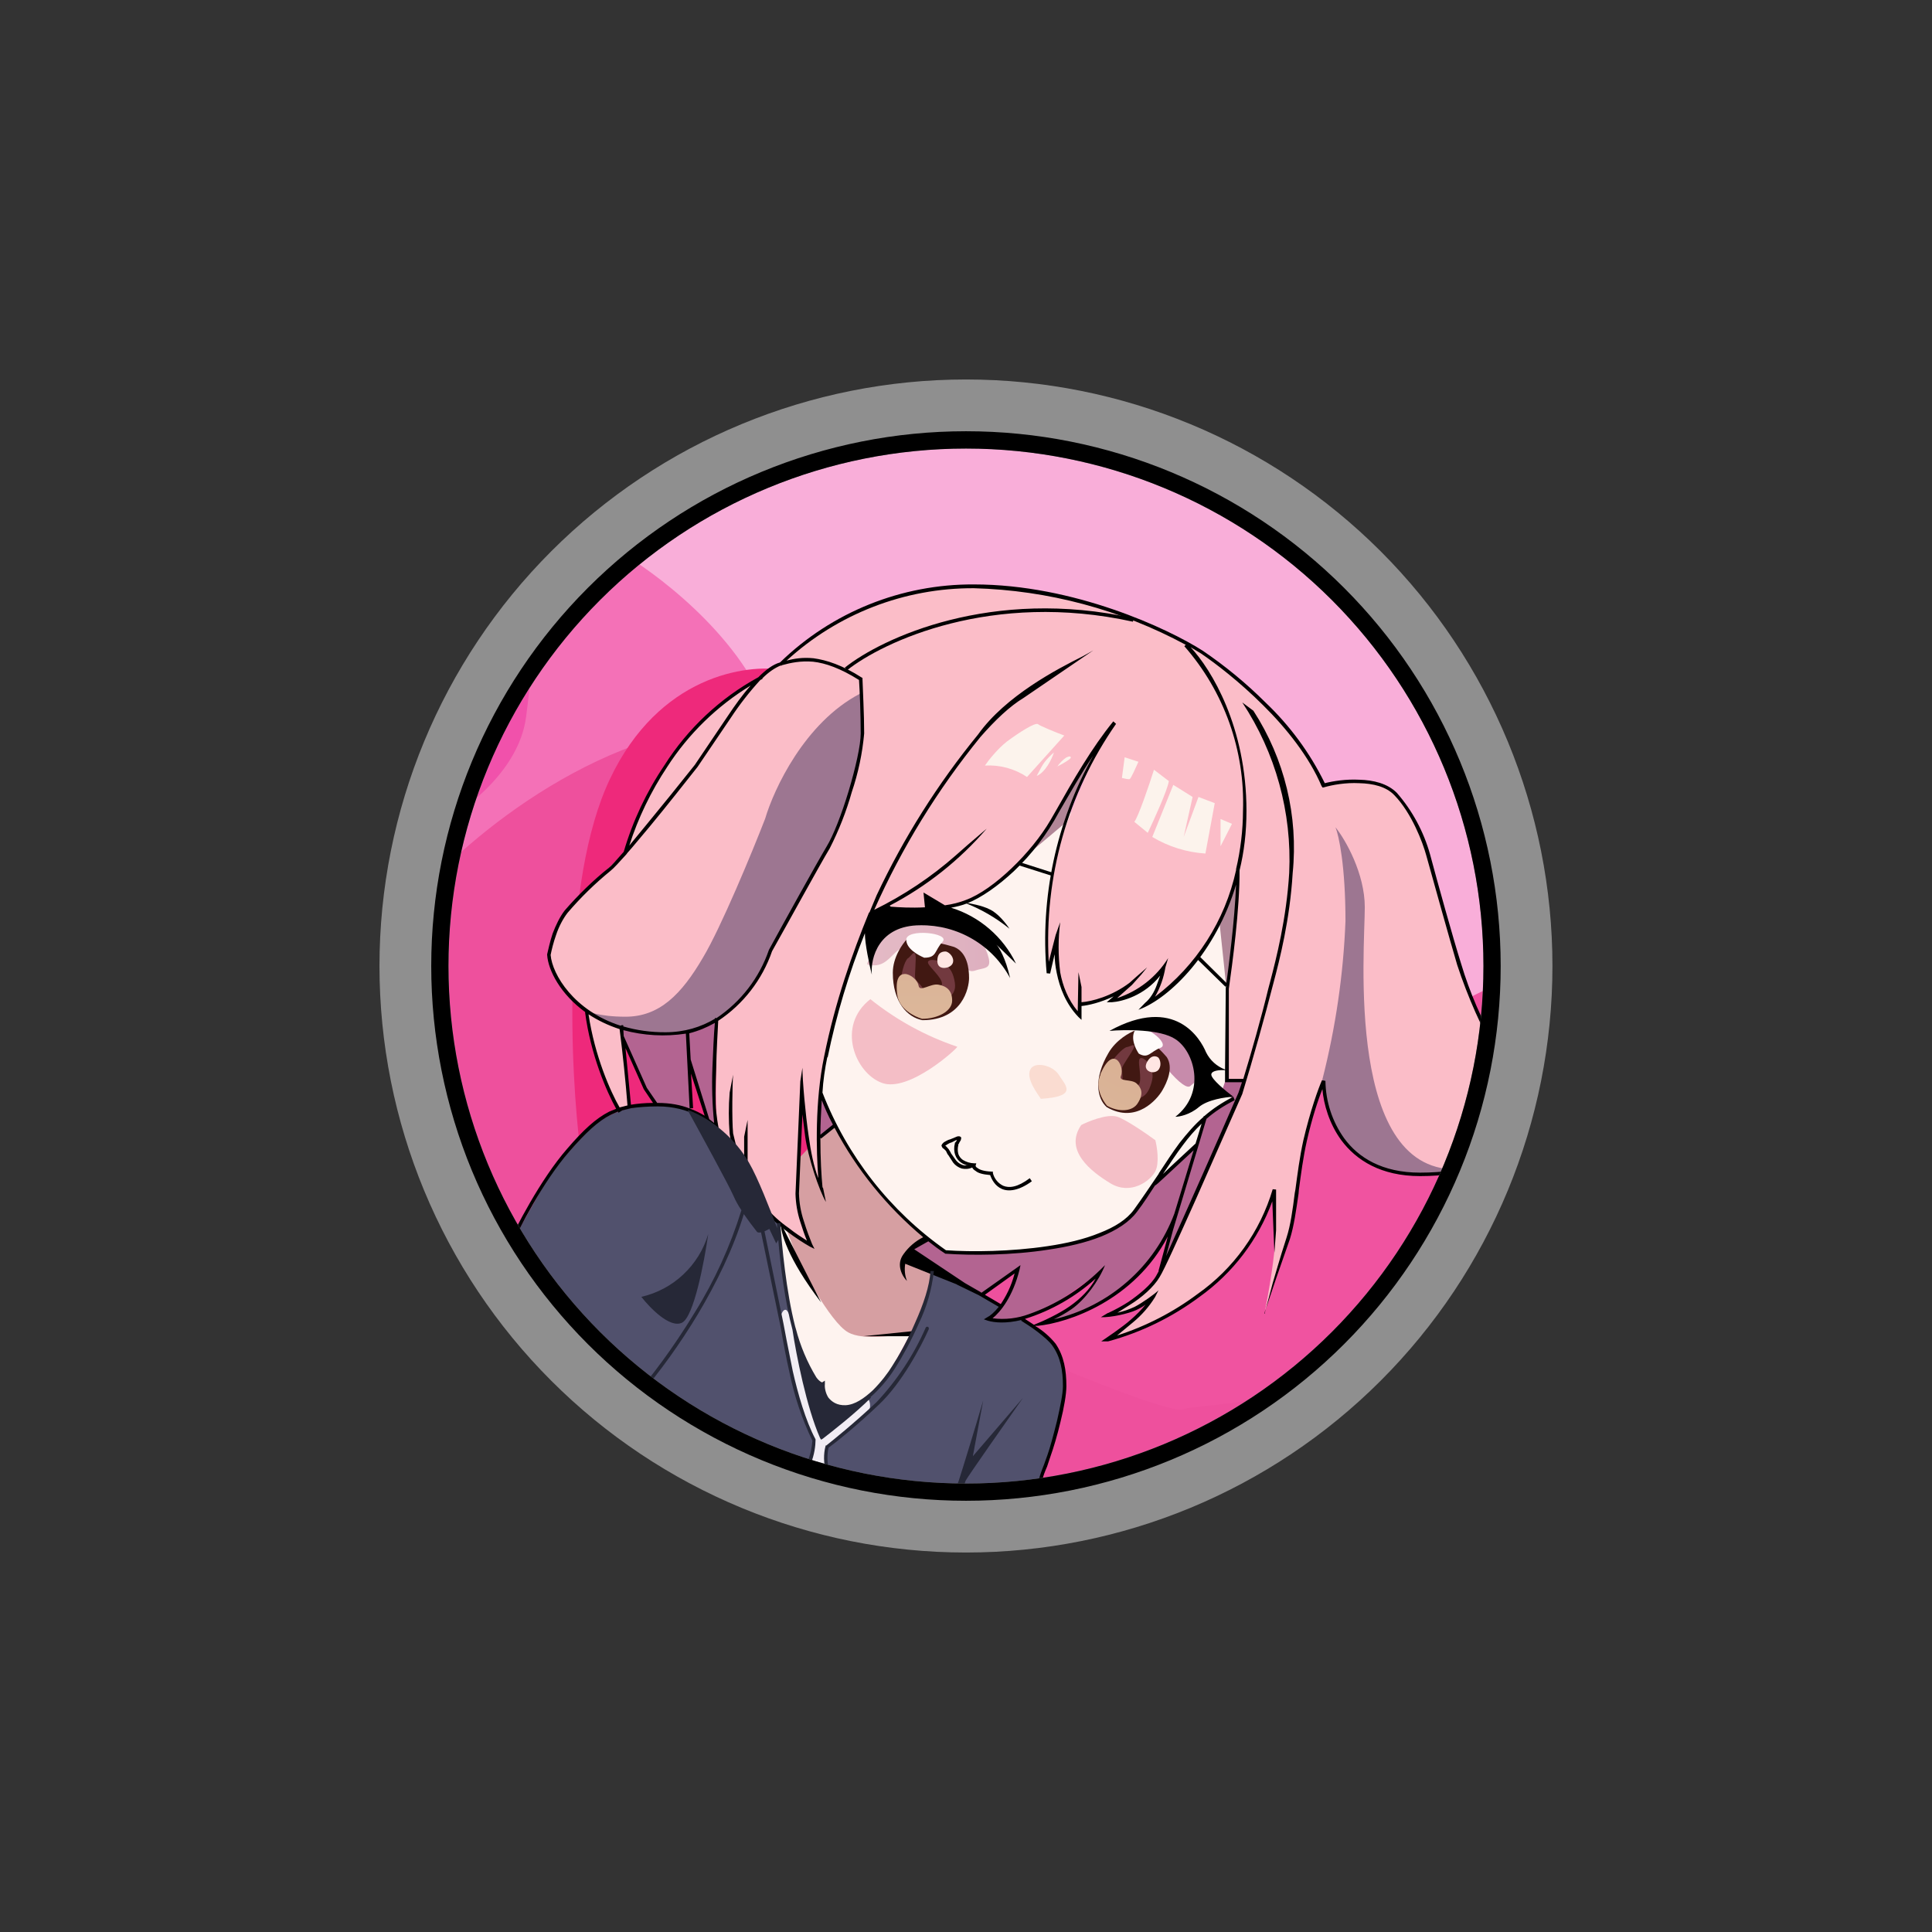 <svg width="24" height="24" viewBox="0 0 24 24" fill="none" xmlns="http://www.w3.org/2000/svg">
<rect x="0" y="0" width="24" height="24" fill="#333333" stroke="none"/>
<path d="M9.955 15.24L7.272 6.609C10.02 5.023 11.897 4.989 12.964 5.087C14.031 5.186 15.582 6.09 17.134 7.187C18.377 8.07 18.835 10.144 18.912 11.07C19.02 11.499 19.011 12.879 18.102 14.949C16.971 17.537 16.067 17.212 15.874 17.34C15.72 17.447 11.862 15.986 9.96 15.24H9.955Z" fill="#F9AED9"/>
<path d="M9.54 8.846C9.175 7.873 8.121 7.089 7.637 6.819C7.465 6.862 7.097 6.952 6.994 7.003C6.874 7.063 5.927 8.747 5.451 9.913C5.065 10.847 5.005 11.374 5.022 11.52L9.54 8.846Z" fill="#F471B7"/>
<path d="M14.125 16.256C11.854 16.067 10.422 13.633 9.99 12.437C10.478 11.22 10.98 8.824 9.09 8.983C7.191 9.146 5.584 10.607 5.018 11.319L5.52 14.203L6.634 16.654C7.457 17.267 9.205 18.519 9.604 18.639C10.105 18.789 10.954 18.892 13.358 18.759C15.278 18.651 16.847 17.143 17.391 16.401C17.25 16.431 16.392 16.444 14.125 16.256Z" fill="#EE509D"/>
<path d="M6.535 8.906C6.445 9.604 5.712 10.119 5.361 10.29C5.73 9.502 6.475 7.912 6.535 7.847C6.608 7.761 6.651 8.031 6.535 8.906Z" fill="#F151AB"/>
<path d="M7.577 9.677C8.185 8.392 9.274 8.242 9.741 8.323C9.955 9.956 10.384 13.247 10.384 13.337C10.384 13.436 10.148 14.653 10.028 15.249L7.212 14.319C7.084 13.307 6.968 10.959 7.577 9.677Z" fill="#EE297B"/>
<path d="M14.25 14.752C15.634 13.723 17.824 12.591 18.75 12.15C18.801 12.437 18.9 13.054 18.887 13.247C18.87 13.487 18.39 14.906 17.464 16.221C16.542 17.537 14.901 17.422 14.695 17.507C14.532 17.572 12.938 16.907 12.167 16.564C12.282 16.389 12.87 15.776 14.25 14.752Z" fill="#F053A0"/>
<path d="M10.388 13.946C10.242 14.044 9.968 14.34 9.848 14.473C9.801 14.601 9.702 14.884 9.702 14.97V15.832C9.702 15.964 10.277 16.749 10.354 16.869C10.435 16.989 11.04 16.997 11.297 16.603C11.502 16.29 11.575 15.917 11.588 15.767L11.382 15.699C11.34 15.656 11.271 15.57 11.297 15.54L11.588 15.309C11.245 14.812 10.53 13.843 10.388 13.946Z" fill="#D69FA2"/>
<path d="M9.184 18.107C7.8 17.512 6.681 16.153 6.295 15.544L6.84 14.572C6.934 14.46 7.152 14.203 7.298 14.057C7.482 13.873 7.821 13.646 8.468 13.77C8.982 13.873 9.377 14.687 9.505 15.082L9.681 15.201C9.715 15.497 9.788 16.149 9.844 16.427C9.912 16.77 10.024 16.894 10.084 17.036C10.127 17.151 10.195 17.186 10.221 17.19C10.234 17.323 10.264 17.422 10.418 17.477C10.547 17.52 10.761 17.383 10.847 17.306L11.087 17.014L11.301 16.599L11.412 16.427L11.524 16.093L11.584 15.776L12.334 16.162L12.694 16.376L13.075 16.667L13.182 16.89L13.221 17.096V17.353L13.148 17.679L13.054 18.034C13.011 18.137 12.93 18.364 12.912 18.463C12.891 18.557 12.904 18.664 12.912 18.707C11.708 18.729 10.911 18.857 9.184 18.111V18.107Z" fill="#51516D"/>
<path d="M9.767 16.273C9.801 16.294 9.844 16.427 9.861 16.496C9.904 16.689 9.99 17.113 10.032 17.276C10.062 17.439 10.161 17.726 10.204 17.85L10.401 17.7L10.778 17.387C10.8 17.366 10.834 17.499 10.778 17.537L10.277 17.966C10.277 17.974 10.277 18.009 10.255 18.064C10.234 18.129 10.272 18.193 10.277 18.313C10.285 18.403 10.234 18.476 10.204 18.497L10.058 18.45C10.045 18.407 10.02 18.322 10.02 18.287C10.056 18.16 10.088 18.031 10.114 17.901L10.084 17.824L9.972 17.576L9.861 17.194C9.81 16.946 9.702 16.44 9.69 16.41C9.685 16.372 9.72 16.252 9.767 16.273Z" fill="#F2EDF4"/>
<path d="M9.72 15.686C9.688 15.489 9.682 15.289 9.702 15.09L9.917 15.664C9.917 15.664 10.307 16.427 10.538 16.552C10.722 16.654 11.138 16.594 11.318 16.552C11.224 16.736 11.014 17.117 10.967 17.169C10.92 17.22 10.795 17.331 10.744 17.383C10.692 17.426 10.555 17.507 10.397 17.469C10.238 17.426 10.225 17.259 10.242 17.181L10.208 17.199C10.159 17.15 10.111 17.098 10.067 17.044C10.037 17.002 9.93 16.689 9.917 16.672C9.819 16.35 9.753 16.02 9.72 15.686ZM10.358 13.959C10.35 13.916 10.23 13.624 10.174 13.487C10.216 12.708 10.45 11.951 10.855 11.284L12.338 10.667L13.397 10.037L15.154 11.434L15.252 12.232V13.389L15.184 13.534L15.338 13.642L15.184 13.732L14.97 13.903L14.884 14.203L14.528 14.524L14.284 14.781L14.031 15.124L13.851 15.253L13.607 15.36C13.53 15.39 13.307 15.454 13.058 15.489C12.81 15.531 12.372 15.553 12.184 15.562H11.755L11.528 15.382L11.164 15.056L10.885 14.756L10.602 14.361C10.514 14.232 10.432 14.097 10.358 13.959Z" fill="#FEF3EF"/>
<path d="M14.498 13.277C14.37 13.123 14.288 12.883 14.262 12.78C14.348 12.78 14.562 12.836 14.785 13.054C15.055 13.333 14.815 13.461 14.785 13.492C14.751 13.521 14.657 13.466 14.498 13.277Z" fill="#C78BAB"/>
<path d="M7.744 12.943L7.71 12.776L8.035 12.823C8.19 12.844 8.31 12.836 8.507 12.823C8.661 12.814 8.841 12.716 8.91 12.669L8.862 13.65C8.854 13.693 8.88 13.899 8.892 13.993L8.777 13.903L8.562 13.222L8.588 13.804L8.387 13.753C8.306 13.738 8.224 13.728 8.142 13.723L7.988 13.449L7.744 12.939V12.943ZM10.371 13.989L10.182 13.594L10.17 14.126L10.371 13.989ZM11.322 15.549L12.197 16.08L12.655 15.746C12.598 15.913 12.526 16.075 12.441 16.23L12.295 16.372C12.325 16.389 12.432 16.414 12.638 16.372C12.844 16.329 13.007 16.26 13.058 16.23L13.658 15.81C13.615 15.896 13.491 16.097 13.401 16.17C13.315 16.239 13.08 16.367 12.972 16.427C13.237 16.402 13.491 16.314 13.714 16.17C13.959 16.012 14.175 15.814 14.352 15.583C14.481 15.403 14.567 15.197 14.597 15.12L14.408 15.806L14.807 14.974C14.88 14.82 15.231 14.002 15.398 13.611L15.454 13.41H15.227L15.184 13.539L15.304 13.646C15.187 13.728 15.072 13.813 14.961 13.903C14.948 13.916 14.888 14.117 14.862 14.22L14.348 14.683C14.292 14.79 14.142 15.03 14.031 15.12L13.988 15.163C13.872 15.257 13.778 15.334 13.457 15.403C13.165 15.467 12.801 15.527 12.655 15.549H11.742L11.498 15.386L11.318 15.549H11.322Z" fill="#B36491"/>
<path d="M7.478 13.341C7.53 13.487 7.641 13.693 7.692 13.779L7.83 13.753L7.774 13.32L7.727 12.896V12.759C7.757 12.78 7.915 12.827 8.271 12.84C8.627 12.853 8.845 12.711 8.91 12.639C8.897 13.011 8.88 13.813 8.91 14.006C8.944 14.246 9.09 14.537 9.098 14.559C9.107 14.576 9.214 14.674 9.27 14.722V14.644L9.278 14.559C9.321 14.662 9.428 14.897 9.51 15.021C9.595 15.15 9.912 15.369 10.062 15.463L10.002 15.266L9.912 14.923V14.696L9.947 13.822L9.972 13.727L10.08 14.426L10.191 14.722L10.165 14.04L10.191 13.629L10.234 13.234L10.435 12.437C10.474 12.283 10.692 11.679 10.8 11.396C10.945 11.37 11.327 11.31 11.691 11.276C12.035 11.226 12.352 11.061 12.591 10.809C12.647 10.744 12.848 10.5 12.934 10.384L13.195 9.973C13.298 9.802 13.504 9.463 13.512 9.437C13.521 9.412 13.615 9.3 13.662 9.244C13.538 9.523 13.268 10.157 13.17 10.461C13.05 10.843 12.998 11.64 12.998 11.747C12.994 11.841 13.015 11.996 13.028 12.064L13.114 11.752C13.127 11.871 13.161 12.137 13.195 12.266C13.23 12.394 13.345 12.544 13.401 12.6L13.427 12.459C13.641 12.459 13.885 12.343 13.98 12.287L13.825 12.437C14.061 12.42 14.34 12.18 14.447 12.064C14.425 12.193 14.318 12.382 14.275 12.459C14.486 12.319 14.671 12.145 14.824 11.944C15.106 11.622 15.295 11.23 15.372 10.809C15.372 11.303 15.328 11.796 15.24 12.283V13.427H15.462L15.107 14.297C14.884 14.79 14.434 15.784 14.4 15.844C14.357 15.921 14.241 16.024 14.155 16.097C14.087 16.153 13.898 16.269 13.812 16.324C14.014 16.311 14.211 16.196 14.284 16.136C14.264 16.19 14.233 16.239 14.194 16.282C14.142 16.333 13.915 16.53 13.808 16.62C13.902 16.59 14.138 16.509 14.335 16.431C14.58 16.337 14.85 16.072 15.021 15.986C15.184 15.9 15.407 15.579 15.561 15.39C15.681 15.24 15.775 14.94 15.81 14.812C15.818 14.91 15.84 15.154 15.84 15.364C15.844 15.57 15.758 16.063 15.715 16.282C15.784 16.059 15.938 15.574 15.994 15.424C16.05 15.27 16.092 15.004 16.105 14.884L16.165 14.413L16.302 13.843L16.418 13.461C16.461 13.839 16.752 14.584 17.558 14.584C18.835 14.584 18.861 13.976 18.861 13.689C18.861 13.461 18.711 13.204 18.634 13.106C18.578 13.016 18.428 12.754 18.291 12.42C18.154 12.09 18.042 11.679 18 11.52L17.618 10.277C17.558 10.157 17.404 9.9 17.28 9.819C17.121 9.716 17.031 9.724 16.911 9.707C16.779 9.699 16.646 9.71 16.517 9.742C16.489 9.749 16.459 9.749 16.431 9.742C16.088 8.953 15.171 8.254 14.755 8.002L14.014 7.659C13.671 7.534 12.822 7.282 12.18 7.282C11.378 7.282 10.774 7.53 10.538 7.65C10.234 7.829 9.943 8.029 9.668 8.25C9.564 8.306 9.467 8.375 9.381 8.456C9.372 8.456 9.162 8.576 9.081 8.644C9.008 8.713 8.815 8.871 8.73 8.961C8.644 9.052 8.331 9.424 8.288 9.489C8.245 9.553 7.967 10.029 7.911 10.149C7.868 10.247 7.804 10.47 7.778 10.569L7.444 10.899C7.332 11.002 7.045 11.302 6.998 11.353C6.955 11.404 6.912 11.567 6.891 11.61C6.874 11.653 6.827 11.786 6.822 11.867C6.822 11.953 6.857 12.052 6.921 12.167C7.021 12.313 7.142 12.444 7.281 12.553C7.324 12.759 7.431 13.196 7.478 13.341Z" fill="#FBBDC8"/>
<path d="M12.115 12.056C12.017 12.09 12.008 12.004 11.995 11.992C11.76 11.829 11.474 11.756 11.19 11.786C11.091 11.829 11.022 11.992 10.86 11.992C10.697 11.992 10.812 11.957 10.817 11.841C10.825 11.726 11.142 11.477 11.258 11.434C11.378 11.392 11.995 11.469 12.064 11.516C12.132 11.559 12.248 11.76 12.282 11.902C12.317 12.043 12.214 12.021 12.115 12.056Z" fill="url(#paint0_linear_59_66477)"/>
<path d="M7.77 12.63C7.435 12.63 7.277 12.562 7.238 12.527C7.341 12.634 7.705 12.849 8.322 12.849C8.944 12.849 9.364 12.287 9.497 12.009L9.582 11.781L9.72 11.533L10.324 10.444L10.418 10.252L10.65 9.562L10.727 9.146L10.701 8.597L10.68 8.619C9.994 8.979 9.612 9.806 9.505 10.17C9.342 10.59 8.957 11.52 8.734 11.893C8.464 12.356 8.19 12.63 7.77 12.63ZM16.954 11.271C16.954 10.851 16.714 10.431 16.59 10.277C16.632 10.38 16.714 10.757 16.714 11.443C16.688 12.107 16.591 12.766 16.427 13.41C16.435 13.479 16.47 13.684 16.564 13.929C16.684 14.233 16.877 14.387 17.207 14.524C17.472 14.632 17.948 14.567 18.15 14.524C16.705 14.619 16.954 11.799 16.954 11.267V11.271Z" fill="#9D7691"/>
<path d="M12.758 9.652C12.604 9.549 12.42 9.499 12.235 9.51C12.278 9.446 12.394 9.3 12.51 9.21C12.66 9.099 12.861 8.97 12.895 8.996C12.917 9.017 13.118 9.099 13.221 9.137L12.758 9.652ZM12.938 9.527L12.878 9.639C12.985 9.596 13.067 9.429 13.092 9.347C13.062 9.373 12.981 9.446 12.938 9.527ZM13.131 9.527C13.161 9.482 13.198 9.443 13.242 9.412C13.285 9.39 13.302 9.394 13.302 9.412C13.302 9.429 13.187 9.497 13.131 9.523V9.527ZM13.971 9.407L13.937 9.664C13.962 9.669 14.022 9.686 14.035 9.677C14.052 9.664 14.112 9.531 14.142 9.463L13.971 9.407ZM14.091 10.209L14.258 10.346C14.335 10.183 14.502 9.819 14.52 9.703L14.335 9.562C14.275 9.754 14.138 10.153 14.091 10.209ZM14.974 10.603C14.741 10.588 14.514 10.517 14.314 10.397L14.575 9.75L14.815 9.9L14.704 10.397L14.888 9.9L15.09 9.977L14.974 10.603ZM15.162 10.174L15.304 10.234L15.162 10.513V10.17V10.174Z" fill="#FCF3EC"/>
<path d="M11.091 12.086C11.091 12.446 11.271 12.639 11.46 12.673C11.957 12.673 12.038 12.27 12.038 12.15C12.038 12.03 12.017 11.833 11.854 11.764C11.664 11.707 11.469 11.672 11.271 11.662C11.211 11.722 11.091 11.893 11.091 12.082V12.086Z" fill="#411812"/>
<path d="M11.258 11.674C11.258 11.786 11.408 11.867 11.481 11.897C11.64 11.897 11.605 11.812 11.708 11.7C11.815 11.589 11.258 11.529 11.258 11.674Z" fill="#FFFBFA"/>
<path d="M11.28 11.902C11.228 11.944 11.194 12.124 11.194 12.154C11.185 12.197 11.185 12.241 11.194 12.283C11.211 12.334 11.335 12.407 11.524 12.484C11.712 12.562 11.695 12.484 11.781 12.407C11.858 12.33 11.88 12.283 11.854 12.167C11.828 12.052 11.79 12.03 11.764 11.996C11.738 11.953 11.584 11.902 11.537 11.936C11.494 11.966 11.605 12.047 11.674 12.15C11.742 12.257 11.665 12.253 11.648 12.266C11.631 12.279 11.575 12.339 11.537 12.343C11.502 12.351 11.477 12.3 11.451 12.257C11.421 12.214 11.382 12.189 11.37 12.154C11.357 12.12 11.387 11.902 11.37 11.854C11.352 11.812 11.331 11.859 11.284 11.902H11.28Z" fill="#72393F"/>
<path d="M11.644 11.936C11.644 12.026 11.717 12.03 11.755 12.021C11.785 12.017 11.841 11.992 11.841 11.936C11.841 11.867 11.772 11.82 11.747 11.82C11.721 11.82 11.644 11.82 11.644 11.936Z" fill="#FFE6E3"/>
<path d="M11.147 12.364C11.172 12.536 11.361 12.63 11.455 12.656C11.648 12.656 11.828 12.562 11.828 12.429C11.828 12.3 11.755 12.249 11.657 12.232C11.562 12.214 11.43 12.326 11.412 12.249C11.4 12.171 11.305 12.099 11.241 12.099C11.177 12.099 11.117 12.15 11.147 12.364Z" fill="url(#paint1_linear_59_66477)"/>
<path d="M13.77 13.08C13.585 13.397 13.624 13.642 13.748 13.753C14.117 13.967 14.378 13.65 14.438 13.547C14.498 13.444 14.58 13.264 14.494 13.132C14.383 13.003 14.254 12.891 14.112 12.797C14.035 12.823 13.864 12.917 13.77 13.08Z" fill="#411812"/>
<path d="M14.1 12.797C14.04 12.896 14.108 13.033 14.147 13.089C14.267 13.157 14.288 13.063 14.417 13.016C14.55 12.964 14.168 12.677 14.1 12.802V12.797Z" fill="#FFFBFA"/>
<path d="M13.997 13.007C13.937 13.024 13.825 13.162 13.812 13.187C13.783 13.221 13.76 13.261 13.744 13.303C13.731 13.35 13.787 13.466 13.89 13.616C13.988 13.761 14.018 13.689 14.117 13.659C14.211 13.624 14.254 13.594 14.292 13.487C14.335 13.371 14.31 13.337 14.314 13.294C14.314 13.252 14.224 13.136 14.172 13.144C14.125 13.153 14.164 13.273 14.164 13.393C14.164 13.513 14.108 13.479 14.091 13.479C14.07 13.483 13.997 13.513 13.967 13.5C13.941 13.492 13.945 13.431 13.945 13.384C13.945 13.337 13.932 13.299 13.941 13.264C13.945 13.226 14.078 13.054 14.087 13.007C14.095 12.96 14.057 12.994 14.001 13.007H13.997Z" fill="#72393F"/>
<path d="M14.25 13.191C14.207 13.269 14.258 13.307 14.292 13.316C14.314 13.324 14.374 13.324 14.4 13.277C14.434 13.217 14.404 13.149 14.387 13.136C14.37 13.123 14.305 13.093 14.25 13.191Z" fill="#FFE6E3"/>
<path d="M13.671 13.35C13.598 13.509 13.697 13.671 13.752 13.736C13.894 13.817 14.074 13.813 14.138 13.697C14.207 13.586 14.181 13.513 14.117 13.457C14.052 13.402 13.894 13.44 13.924 13.367C13.954 13.294 13.915 13.187 13.868 13.162C13.825 13.136 13.752 13.149 13.667 13.35H13.671Z" fill="url(#paint2_linear_59_66477)"/>
<path fill-rule="evenodd" clip-rule="evenodd" d="M11.901 14.22L11.914 14.203V14.199L11.935 14.164L11.94 14.143V14.13C11.936 14.124 11.93 14.119 11.922 14.117C11.914 14.113 11.901 14.117 11.892 14.117C11.864 14.129 11.835 14.141 11.807 14.152L11.781 14.16C11.762 14.169 11.743 14.179 11.725 14.19C11.719 14.195 11.713 14.201 11.708 14.207C11.701 14.214 11.697 14.223 11.695 14.233L11.708 14.259L11.73 14.276L11.751 14.297L11.772 14.34L11.777 14.344L11.841 14.443C11.868 14.478 11.906 14.503 11.948 14.516C11.987 14.524 12.034 14.524 12.077 14.503C12.085 14.52 12.098 14.533 12.12 14.546C12.15 14.572 12.205 14.589 12.3 14.597C12.321 14.657 12.364 14.734 12.445 14.769C12.531 14.807 12.66 14.79 12.818 14.674L12.792 14.636C12.638 14.752 12.535 14.76 12.462 14.73C12.431 14.715 12.402 14.693 12.38 14.665C12.358 14.638 12.342 14.606 12.334 14.572V14.554H12.317C12.218 14.55 12.167 14.529 12.145 14.511C12.115 14.494 12.12 14.482 12.12 14.477L12.128 14.451H12.102C12.052 14.45 12.003 14.435 11.961 14.409C11.935 14.391 11.915 14.365 11.905 14.336C11.895 14.299 11.895 14.261 11.905 14.224V14.22H11.901ZM12.017 14.477C11.989 14.47 11.963 14.459 11.94 14.443C11.906 14.42 11.88 14.387 11.867 14.349C11.85 14.302 11.849 14.251 11.862 14.203V14.194C11.871 14.194 11.871 14.186 11.875 14.181L11.88 14.177L11.888 14.164H11.875L11.824 14.19L11.798 14.199C11.779 14.208 11.76 14.22 11.742 14.233L11.755 14.242L11.785 14.276L11.811 14.319V14.323L11.875 14.413C11.897 14.441 11.927 14.462 11.961 14.473C11.974 14.477 11.995 14.482 12.017 14.473V14.477Z" fill="black"/>
<path d="M12.771 10.611L13.234 10.222L13.461 9.656L13.662 9.244L13.435 9.557L13.101 10.14L12.852 10.496L12.767 10.611H12.771ZM15.351 10.929L15.235 11.224L15.15 11.469L15.235 12.274L15.351 11.537L15.372 10.877L15.351 10.929Z" fill="#B18697"/>
<path d="M14.074 7.723C12.325 7.337 10.975 7.967 10.521 8.327L10.495 8.293C10.958 7.924 12.321 7.29 14.082 7.68L14.074 7.723Z" fill="black"/>
<path fill-rule="evenodd" clip-rule="evenodd" d="M12.098 7.307C11.237 7.303 10.406 7.625 9.771 8.207C9.865 8.181 9.972 8.164 10.105 8.177C10.268 8.199 10.465 8.263 10.705 8.417L10.714 8.421V8.434C10.718 8.563 10.735 8.871 10.735 9.111C10.713 9.36 10.661 9.604 10.581 9.84C10.513 10.081 10.421 10.315 10.307 10.539C10.178 10.753 9.78 11.482 9.591 11.816C9.469 12.17 9.234 12.474 8.922 12.681C8.914 12.836 8.901 13.054 8.897 13.264C8.888 13.492 8.884 13.706 8.897 13.809C8.91 13.937 8.94 14.117 9 14.289C9.051 14.439 9.128 14.584 9.252 14.674H9.248C9.214 14.589 9.171 14.482 9.137 14.374C9.103 14.281 9.079 14.185 9.064 14.087C9.05 13.916 9.05 13.744 9.064 13.573L9.107 13.35C9.098 13.449 9.09 13.907 9.107 14.079C9.143 14.238 9.189 14.396 9.244 14.55V14.121L9.287 13.912V14.464C9.312 14.572 9.385 14.824 9.518 15C9.587 15.086 9.69 15.18 9.801 15.257C9.882 15.322 9.964 15.373 10.024 15.412C9.993 15.336 9.966 15.258 9.942 15.18C9.905 15.066 9.885 14.948 9.882 14.829L9.942 13.431L9.968 13.264C9.968 13.427 10.007 13.851 10.045 14.109C10.071 14.302 10.11 14.494 10.165 14.636C10.14 14.306 10.122 13.68 10.238 13.123C10.375 12.441 10.59 11.837 10.795 11.336H10.8L10.89 11.121C11.226 10.407 11.649 9.736 12.15 9.124C12.492 8.644 13.135 8.31 13.444 8.156C13.49 8.131 13.536 8.106 13.581 8.079L12.715 8.67C12.544 8.773 12.364 8.944 12.18 9.154C11.647 9.809 11.203 10.531 10.86 11.302C11.227 11.122 11.569 10.894 11.875 10.624L12.025 10.492L12.257 10.294C11.919 10.686 11.511 11.01 11.052 11.25L11.065 11.263C11.164 11.271 11.322 11.28 11.485 11.271H11.49L11.472 11.087L11.738 11.246C11.832 11.233 11.918 11.211 11.995 11.181C12.171 11.117 12.377 10.967 12.565 10.787C12.754 10.607 12.93 10.393 13.05 10.187L13.114 10.076C13.332 9.69 13.564 9.287 13.83 8.961L13.864 8.992C13.262 9.856 12.968 10.897 13.028 11.949L13.114 11.614L13.17 11.456C13.144 11.662 13.144 11.871 13.17 12.077C13.2 12.244 13.268 12.42 13.388 12.562L13.397 12.077L13.435 12.261V12.45C13.56 12.441 13.812 12.377 14.035 12.206L14.121 12.129L14.25 12.017L14.177 12.107L14.061 12.236L13.877 12.399C14.14 12.313 14.365 12.137 14.511 11.902L14.477 12.017C14.456 12.145 14.413 12.269 14.348 12.382C14.861 11.995 15.218 11.437 15.355 10.809V10.796C15.411 10.558 15.44 10.315 15.441 10.072C15.467 9.322 15.207 8.591 14.712 8.027L14.73 8.01C13.92 7.573 13.018 7.332 12.098 7.307ZM10.281 13.136C10.389 12.609 10.544 12.092 10.744 11.593C10.744 11.726 10.8 11.987 10.83 12.107C10.812 11.902 10.915 11.494 11.434 11.494C11.662 11.491 11.886 11.55 12.083 11.666C12.28 11.782 12.44 11.949 12.548 12.15C12.492 11.897 12.407 11.764 12.377 11.734L12.621 11.97C12.542 11.805 12.429 11.659 12.29 11.539C12.152 11.42 11.99 11.33 11.815 11.276C11.884 11.263 11.952 11.246 12.008 11.224C12.192 11.152 12.402 11.002 12.595 10.822C12.819 10.61 13.007 10.364 13.152 10.093C13.29 9.857 13.427 9.613 13.581 9.386C13.12 10.208 12.919 11.151 13.002 12.09L13.045 12.094L13.101 11.854C13.101 11.927 13.11 12.004 13.127 12.086C13.165 12.274 13.242 12.472 13.397 12.634L13.435 12.669V12.497C13.521 12.489 13.671 12.454 13.834 12.377L13.748 12.45H13.812C13.941 12.441 14.215 12.369 14.412 12.12L14.37 12.236C14.34 12.322 14.288 12.407 14.224 12.459L14.142 12.544C14.541 12.399 15.107 11.82 15.355 10.989C15.338 11.439 15.261 12.017 15.227 12.274L15.218 13.286C15.115 13.247 15.031 13.171 14.982 13.072C14.914 12.909 14.601 12.356 13.782 12.806C13.975 12.789 14.417 12.784 14.601 12.909C14.837 13.059 14.987 13.573 14.601 13.873C14.652 13.873 14.781 13.847 14.892 13.753C15.004 13.659 15.222 13.629 15.321 13.624C15.231 13.556 15.051 13.41 15.047 13.35C15.047 13.299 15.145 13.29 15.218 13.294V13.444H15.428L15.385 13.573C15.09 14.252 14.79 14.929 14.485 15.604L14.571 15.283L14.987 13.899C15.085 13.813 15.201 13.736 15.338 13.667L15.321 13.624C15.18 13.697 15.064 13.774 14.961 13.864H14.952V13.873C14.837 13.972 14.747 14.079 14.652 14.199C14.567 14.314 14.485 14.439 14.395 14.576V14.58C14.301 14.717 14.202 14.867 14.087 15.026C13.997 15.15 13.847 15.244 13.658 15.317C13.47 15.394 13.247 15.446 13.015 15.48C12.557 15.549 12.068 15.553 11.751 15.531C11.057 15.044 10.524 14.363 10.217 13.573C10.225 13.427 10.247 13.277 10.277 13.132L10.281 13.136ZM14.695 14.224C14.768 14.126 14.841 14.04 14.927 13.959L14.85 14.211V14.207L14.545 14.49L14.447 14.584C14.532 14.456 14.61 14.336 14.695 14.224ZM14.575 14.524L14.828 14.289L14.588 15.077C14.466 15.402 14.266 15.692 14.005 15.92C13.744 16.149 13.43 16.31 13.092 16.389C13.165 16.354 13.242 16.311 13.315 16.26C13.474 16.149 13.65 15.913 13.727 15.716L13.662 15.78C13.412 16.022 13.112 16.208 12.784 16.324C12.639 16.378 12.483 16.396 12.33 16.376C12.428 16.299 12.582 16.106 12.664 15.776L12.677 15.716L12.192 16.059L12.18 16.05L11.987 15.939L11.357 15.519L11.532 15.42C11.597 15.472 11.665 15.523 11.738 15.57L11.742 15.574H11.747C12.064 15.596 12.561 15.596 13.028 15.523C13.26 15.489 13.487 15.437 13.68 15.36C13.868 15.283 14.027 15.184 14.125 15.052C14.211 14.94 14.28 14.829 14.348 14.726C14.357 14.726 14.404 14.683 14.468 14.623L14.575 14.524ZM11.884 15.956L12.158 16.089L12.407 16.234C12.351 16.303 12.3 16.346 12.265 16.363L12.222 16.389L12.27 16.406C12.355 16.431 12.497 16.444 12.69 16.397L12.685 16.406C12.732 16.436 12.814 16.487 12.887 16.543C12.964 16.603 13.037 16.663 13.075 16.719C13.174 16.86 13.204 17.023 13.204 17.22C13.204 17.314 13.17 17.477 13.131 17.649C13.088 17.82 13.045 17.983 13.011 18.077L12.968 18.197C12.917 18.326 12.87 18.442 12.882 18.69H12.925C12.912 18.45 12.955 18.339 13.007 18.219L13.05 18.09C13.084 17.996 13.135 17.829 13.174 17.662C13.217 17.49 13.247 17.319 13.247 17.22C13.247 17.019 13.217 16.847 13.114 16.693C13.042 16.604 12.955 16.529 12.857 16.47H12.891C13.277 16.431 14.091 16.153 14.507 15.36L14.391 15.789H14.395L14.365 15.844C14.301 15.96 14.151 16.08 14.022 16.17C13.94 16.223 13.854 16.27 13.765 16.311H13.761L13.675 16.363C13.804 16.367 14.014 16.32 14.117 16.273C14.16 16.252 14.202 16.23 14.232 16.204C14.181 16.269 14.117 16.333 14.048 16.393C13.937 16.491 13.748 16.616 13.68 16.663H13.765C14.175 16.552 14.56 16.364 14.901 16.11C15.315 15.814 15.63 15.401 15.805 14.923L15.831 15.562L15.852 15.283V14.777L15.81 14.773C15.654 15.3 15.325 15.759 14.875 16.076C14.573 16.301 14.236 16.475 13.877 16.59L14.074 16.427C14.182 16.338 14.274 16.233 14.348 16.114L14.391 16.029C14.348 16.072 14.194 16.183 14.095 16.234C14.031 16.264 13.958 16.29 13.881 16.307L14.044 16.204C14.181 16.119 14.331 15.99 14.404 15.866C14.464 15.771 14.644 15.369 14.85 14.91L15.432 13.59C15.572 13.13 15.702 12.667 15.822 12.201C15.895 11.927 16.024 11.421 16.058 10.847C16.13 10.138 15.957 9.426 15.57 8.829L15.432 8.726C15.846 9.352 16.05 10.093 16.015 10.843C15.981 11.413 15.852 11.914 15.78 12.189L15.754 12.287C15.677 12.609 15.54 13.093 15.445 13.402H15.265V12.283C15.308 11.983 15.402 11.28 15.398 10.813C15.454 10.586 15.484 10.341 15.484 10.072C15.484 9.03 15.047 8.314 14.79 8.04L14.918 8.117C15.102 8.242 15.398 8.469 15.69 8.76C15.981 9.047 16.264 9.403 16.418 9.767L16.431 9.784L16.448 9.78C16.551 9.75 16.718 9.72 16.885 9.729C17.057 9.733 17.22 9.771 17.322 9.879C17.537 10.101 17.674 10.466 17.717 10.624C17.807 10.946 18.008 11.67 18.102 11.987C18.231 12.382 18.424 12.814 18.561 13.024C18.698 13.234 18.844 13.47 18.844 13.71C18.844 13.83 18.835 14.04 18.685 14.224C18.535 14.409 18.235 14.567 17.64 14.567C17.168 14.567 16.872 14.379 16.697 14.139C16.549 13.931 16.468 13.682 16.465 13.427L16.422 13.419C16.38 13.513 16.277 13.796 16.191 14.164C16.144 14.379 16.118 14.584 16.092 14.777L16.084 14.82C16.058 15.03 16.032 15.219 15.981 15.377C15.895 15.639 15.835 15.861 15.81 15.939L15.711 16.311V16.32H15.707V16.311L15.852 15.883L16.024 15.39C16.075 15.227 16.101 15.034 16.131 14.829L16.135 14.781C16.161 14.589 16.187 14.383 16.234 14.173C16.298 13.89 16.375 13.659 16.427 13.53C16.444 13.719 16.512 13.959 16.662 14.164C16.847 14.413 17.155 14.61 17.64 14.61C18.24 14.61 18.557 14.451 18.72 14.254C18.878 14.057 18.891 13.826 18.891 13.706C18.891 13.457 18.732 13.209 18.595 12.999C18.407 12.675 18.257 12.329 18.15 11.97C18.051 11.657 17.85 10.933 17.764 10.611C17.685 10.33 17.544 10.069 17.352 9.849C17.237 9.733 17.061 9.69 16.885 9.686C16.722 9.677 16.56 9.703 16.457 9.729C16.273 9.353 16.023 9.014 15.72 8.726C15.48 8.487 15.219 8.272 14.94 8.083C14.511 7.809 13.341 7.26 12.098 7.26C11.199 7.255 10.334 7.603 9.69 8.229C9.6 8.254 9.51 8.323 9.42 8.413C8.945 8.673 8.544 9.049 8.254 9.506C8.031 9.836 7.86 10.199 7.748 10.582L7.744 10.586C7.658 10.684 7.594 10.757 7.56 10.783C7.375 10.929 7.174 11.126 7.015 11.31C6.955 11.387 6.904 11.494 6.865 11.597C6.831 11.7 6.81 11.799 6.797 11.854V11.863C6.81 12.056 6.964 12.351 7.272 12.574H7.268C7.337 13.106 7.538 13.564 7.654 13.774L7.568 13.809C7.401 13.894 7.247 14.036 7.045 14.271C6.715 14.649 6.402 15.257 6.287 15.51L6.33 15.527C6.441 15.27 6.75 14.67 7.075 14.302C7.281 14.066 7.427 13.929 7.59 13.847L7.675 13.809L7.684 13.822L7.727 13.796H7.722L7.842 13.766C7.937 13.753 8.044 13.744 8.172 13.744C8.567 13.744 8.807 13.933 8.884 14.031C8.901 14.117 8.927 14.211 8.957 14.306C9.021 14.482 9.124 14.657 9.287 14.756L9.347 14.79L9.321 14.73L9.291 14.657V14.632C9.33 14.756 9.394 14.906 9.484 15.026C9.557 15.12 9.664 15.214 9.775 15.296C9.882 15.377 9.99 15.446 10.058 15.484L10.118 15.514L10.088 15.454C10.062 15.39 10.02 15.283 9.985 15.167C9.948 15.056 9.928 14.941 9.925 14.824L9.968 13.843L10.002 14.117C10.037 14.374 10.174 14.786 10.26 14.931L10.225 14.76L10.217 14.747V14.743C10.204 14.614 10.191 14.396 10.191 14.134L10.2 14.143L10.367 14.01C10.642 14.53 11.017 14.991 11.468 15.369C11.371 15.418 11.287 15.49 11.224 15.579C11.125 15.711 11.211 15.857 11.267 15.913C11.24 15.845 11.233 15.771 11.245 15.699L11.888 15.956H11.884ZM12.844 16.457C12.955 16.414 13.157 16.32 13.29 16.226C13.418 16.136 13.538 16.02 13.611 15.883C13.357 16.111 13.058 16.282 12.732 16.384L12.844 16.457ZM12.235 16.084L12.432 16.2C12.492 16.11 12.561 15.986 12.604 15.819L12.235 16.084ZM8.871 13.95C8.848 13.722 8.841 13.493 8.85 13.264C8.858 13.067 8.867 12.857 8.88 12.707C8.781 12.763 8.678 12.806 8.562 12.836L8.58 13.162L8.811 13.903L8.871 13.95ZM8.755 13.864L8.584 13.337L8.61 13.766L8.567 13.77C8.64 13.796 8.704 13.83 8.755 13.86V13.864ZM8.567 13.77L8.52 12.84C8.261 12.88 7.997 12.865 7.744 12.797L7.748 12.87L8.035 13.513L8.164 13.701H8.172C8.327 13.701 8.46 13.727 8.567 13.77ZM8.112 13.701L7.997 13.53L7.77 13.02L7.838 13.723C7.92 13.71 8.01 13.701 8.112 13.701ZM7.795 13.732C7.77 13.415 7.737 13.099 7.697 12.784C7.551 12.737 7.422 12.673 7.311 12.6C7.388 13.119 7.585 13.564 7.697 13.757L7.795 13.732ZM10.345 13.972L10.191 14.096C10.191 13.959 10.2 13.817 10.208 13.667C10.242 13.753 10.285 13.856 10.345 13.967V13.972ZM8.267 12.823C8.088 12.824 7.911 12.8 7.74 12.75C7.757 12.733 7.722 12.729 7.71 12.742C7.131 12.557 6.861 12.107 6.84 11.863C6.852 11.803 6.874 11.709 6.908 11.614C6.942 11.511 6.994 11.413 7.05 11.34C7.212 11.15 7.391 10.975 7.585 10.817C7.628 10.783 7.692 10.71 7.778 10.616V10.611H7.787V10.603C7.872 10.509 7.967 10.389 8.07 10.269C8.284 10.011 8.515 9.716 8.665 9.527L9.077 8.919C9.187 8.752 9.31 8.594 9.445 8.447L9.471 8.434V8.426C9.548 8.349 9.625 8.297 9.698 8.267L9.707 8.271L9.711 8.263H9.715C9.822 8.233 9.947 8.207 10.101 8.22C10.255 8.237 10.44 8.302 10.671 8.447C10.68 8.576 10.692 8.88 10.692 9.111C10.692 9.257 10.628 9.54 10.542 9.827C10.457 10.11 10.35 10.384 10.268 10.517C10.14 10.732 9.737 11.46 9.552 11.799C9.434 12.145 9.205 12.443 8.901 12.647H8.88V12.656C8.708 12.759 8.502 12.823 8.267 12.823ZM9.325 8.516C8.908 8.77 8.553 9.116 8.288 9.527C8.087 9.83 7.928 10.159 7.817 10.504L8.035 10.239C8.236 9.995 8.435 9.749 8.631 9.502L9.042 8.893C9.128 8.764 9.222 8.632 9.325 8.516Z" fill="black"/>
<path d="M11.892 13.003C11.5 12.871 11.135 12.671 10.812 12.412C10.384 12.746 10.624 13.333 10.958 13.453C11.292 13.573 11.892 13.024 11.892 13.003Z" fill="#F4BEC6"/>
<path d="M13.881 13.873C13.752 13.83 13.495 13.941 13.431 13.976C13.217 14.289 13.547 14.55 13.795 14.7C14.044 14.85 14.288 14.674 14.352 14.55C14.404 14.447 14.374 14.25 14.352 14.164C14.237 14.079 13.984 13.907 13.881 13.873Z" fill="#F4BFC7"/>
<path d="M12.797 13.29C12.745 13.402 12.891 13.59 12.93 13.65C13.405 13.62 13.23 13.479 13.152 13.35C13.075 13.23 12.844 13.179 12.797 13.29Z" fill="#FADCD1"/>
<path d="M12.54 11.537C12.37 11.399 12.179 11.289 11.974 11.211C12.038 11.22 12.197 11.246 12.295 11.297C12.398 11.344 12.501 11.477 12.54 11.537ZM13.058 10.877L12.655 10.749L12.668 10.71L13.071 10.839L13.058 10.882V10.877ZM15.222 12.257L14.867 11.91L14.897 11.876L15.252 12.227L15.222 12.257ZM9.702 15.201C9.694 15.3 9.78 15.63 10.2 16.179L9.702 15.201ZM11.357 16.534L10.722 16.599H11.335L11.361 16.534H11.357Z" fill="black"/>
<path d="M9.107 14.846C9.055 14.726 8.708 14.091 8.541 13.787C8.858 13.903 9.145 14.164 9.304 14.443C9.415 14.632 9.565 15.021 9.655 15.257L9.651 15.193H9.694C9.711 15.463 9.767 16.05 9.878 16.479L9.887 16.509C9.942 16.72 10.027 16.922 10.14 17.109C10.161 17.139 10.182 17.156 10.195 17.164L10.212 17.173L10.247 17.151V17.194C10.242 17.237 10.255 17.306 10.29 17.361C10.332 17.413 10.397 17.46 10.504 17.456C10.62 17.451 10.735 17.37 10.842 17.271C10.945 17.169 11.035 17.049 11.082 16.971C11.16 16.852 11.275 16.65 11.37 16.427C11.468 16.209 11.55 15.973 11.558 15.789H11.601C11.576 16.016 11.512 16.238 11.412 16.444C11.314 16.667 11.198 16.873 11.121 16.993C11.036 17.128 10.932 17.251 10.812 17.357L10.821 17.361C10.624 17.559 10.337 17.782 10.221 17.872L10.2 17.884L10.187 17.863C10.02 17.486 9.891 16.83 9.844 16.517C9.75 16.166 9.694 15.716 9.668 15.403L9.642 15.446L9.557 15.266L9.497 15.296L9.732 16.44L9.75 16.534L9.771 16.646L9.848 17.032C9.912 17.314 10.007 17.649 10.131 17.88V17.889C10.131 17.949 10.118 18.081 10.067 18.189C10.048 18.235 10.04 18.285 10.045 18.334C10.045 18.377 10.058 18.412 10.067 18.437L10.2 18.471C10.226 18.443 10.245 18.409 10.255 18.372C10.264 18.334 10.265 18.295 10.255 18.257C10.221 18.129 10.242 18.009 10.255 17.966V17.957H10.264C10.35 17.889 10.602 17.687 10.89 17.417C11.143 17.147 11.349 16.835 11.498 16.496C11.499 16.493 11.501 16.49 11.503 16.488C11.505 16.485 11.507 16.484 11.51 16.482C11.513 16.481 11.516 16.481 11.519 16.481C11.522 16.481 11.525 16.482 11.528 16.483C11.537 16.487 11.541 16.5 11.537 16.513C11.442 16.727 11.202 17.181 10.92 17.447C10.637 17.717 10.388 17.914 10.294 17.983C10.281 18.026 10.268 18.129 10.294 18.24C10.307 18.288 10.307 18.337 10.294 18.385C10.282 18.433 10.256 18.476 10.221 18.51L10.212 18.519L10.032 18.476V18.463C10.016 18.423 10.006 18.381 10.002 18.339C9.998 18.287 10.002 18.227 10.028 18.167C10.071 18.073 10.088 17.953 10.092 17.897C9.961 17.625 9.865 17.337 9.805 17.04C9.768 16.874 9.735 16.707 9.707 16.539L9.69 16.449L9.454 15.309C9.432 15.313 9.411 15.313 9.402 15.3C9.346 15.229 9.291 15.156 9.24 15.082C9.111 15.51 8.897 15.943 8.67 16.324C8.45 16.69 8.201 17.037 7.924 17.361L7.89 17.331C8.074 17.126 8.361 16.749 8.631 16.303C8.878 15.907 9.072 15.48 9.21 15.034C9.17 14.975 9.136 14.912 9.107 14.846ZM11.91 18.394C11.952 18.266 12.132 17.679 12.214 17.396L12.085 18.09L12.707 17.366C12.484 17.683 12.03 18.33 11.995 18.394C11.965 18.463 11.952 18.66 11.952 18.754L11.85 18.724C11.85 18.669 11.858 18.523 11.91 18.394ZM10.217 17.82C10.101 17.541 10.002 17.126 9.938 16.804C10.002 16.967 10.058 17.07 10.101 17.13C10.127 17.169 10.152 17.19 10.174 17.203C10.182 17.209 10.19 17.213 10.2 17.216C10.2 17.263 10.217 17.331 10.255 17.387C10.302 17.451 10.384 17.503 10.512 17.499C10.555 17.499 10.607 17.482 10.654 17.46C10.495 17.606 10.311 17.743 10.217 17.82ZM8.798 15.33C8.741 15.522 8.634 15.695 8.488 15.832C8.342 15.97 8.162 16.065 7.967 16.11C8.074 16.247 8.322 16.504 8.472 16.431C8.618 16.359 8.747 15.686 8.798 15.33Z" fill="#262837"/>
<path fill-rule="evenodd" clip-rule="evenodd" d="M12 19.286C13.932 19.286 15.785 18.518 17.151 17.152C18.518 15.786 19.285 13.932 19.285 12C19.285 10.068 18.518 8.215 17.151 6.848C15.785 5.482 13.932 4.714 12 4.714C10.067 4.714 8.214 5.482 6.848 6.848C5.481 8.215 4.714 10.068 4.714 12C4.714 13.932 5.481 15.786 6.848 17.152C8.214 18.518 10.067 19.286 12 19.286ZM12 18.429C13.704 18.429 15.34 17.751 16.545 16.546C17.751 15.34 18.428 13.705 18.428 12C18.428 10.295 17.751 8.66 16.545 7.454C15.34 6.249 13.704 5.572 12 5.572C10.295 5.572 8.659 6.249 7.454 7.454C6.248 8.66 5.571 10.295 5.571 12C5.571 13.705 6.248 15.34 7.454 16.546C8.659 17.751 10.295 18.429 12 18.429Z" fill="#8F8F8F"/>
<path d="M18.642 12C18.642 12.872 18.471 13.736 18.137 14.542C17.803 15.348 17.314 16.08 16.697 16.697C16.08 17.314 15.348 17.803 14.542 18.137C13.736 18.471 12.872 18.643 12 18.643C11.127 18.643 10.263 18.471 9.457 18.137C8.652 17.803 7.919 17.314 7.302 16.697C6.686 16.08 6.196 15.348 5.862 14.542C5.529 13.736 5.357 12.872 5.357 12C5.357 10.238 6.057 8.549 7.302 7.303C8.548 6.057 10.238 5.357 12 5.357C13.761 5.357 15.451 6.057 16.697 7.303C17.943 8.549 18.642 10.238 18.642 12ZM12 18.429C13.704 18.429 15.34 17.751 16.545 16.546C17.751 15.34 18.428 13.705 18.428 12C18.428 10.295 17.751 8.66 16.545 7.454C15.34 6.249 13.704 5.572 12 5.572C10.295 5.572 8.659 6.249 7.454 7.454C6.248 8.66 5.571 10.295 5.571 12C5.571 13.705 6.248 15.34 7.454 16.546C8.659 17.751 10.295 18.429 12 18.429Z" fill="black"/>
<defs>
<linearGradient id="paint0_linear_59_66477" x1="6.124" y1="15.991" x2="17.518" y2="16.253" gradientUnits="userSpaceOnUse">
<stop stop-color="#FADDD9"/>
<stop offset="1" stop-color="#C487A8"/>
</linearGradient>
<linearGradient id="paint1_linear_59_66477" x1="12.038" y1="4.714" x2="12.038" y2="19.286" gradientUnits="userSpaceOnUse">
<stop stop-color="#CB8D76"/>
<stop offset="1" stop-color="#EADAB8"/>
</linearGradient>
<linearGradient id="paint2_linear_59_66477" x1="15.835" y1="7.281" x2="10.107" y2="19.216" gradientUnits="userSpaceOnUse">
<stop stop-color="#CB8D76"/>
<stop offset="1" stop-color="#EADAB8"/>
</linearGradient>
</defs>
</svg>
